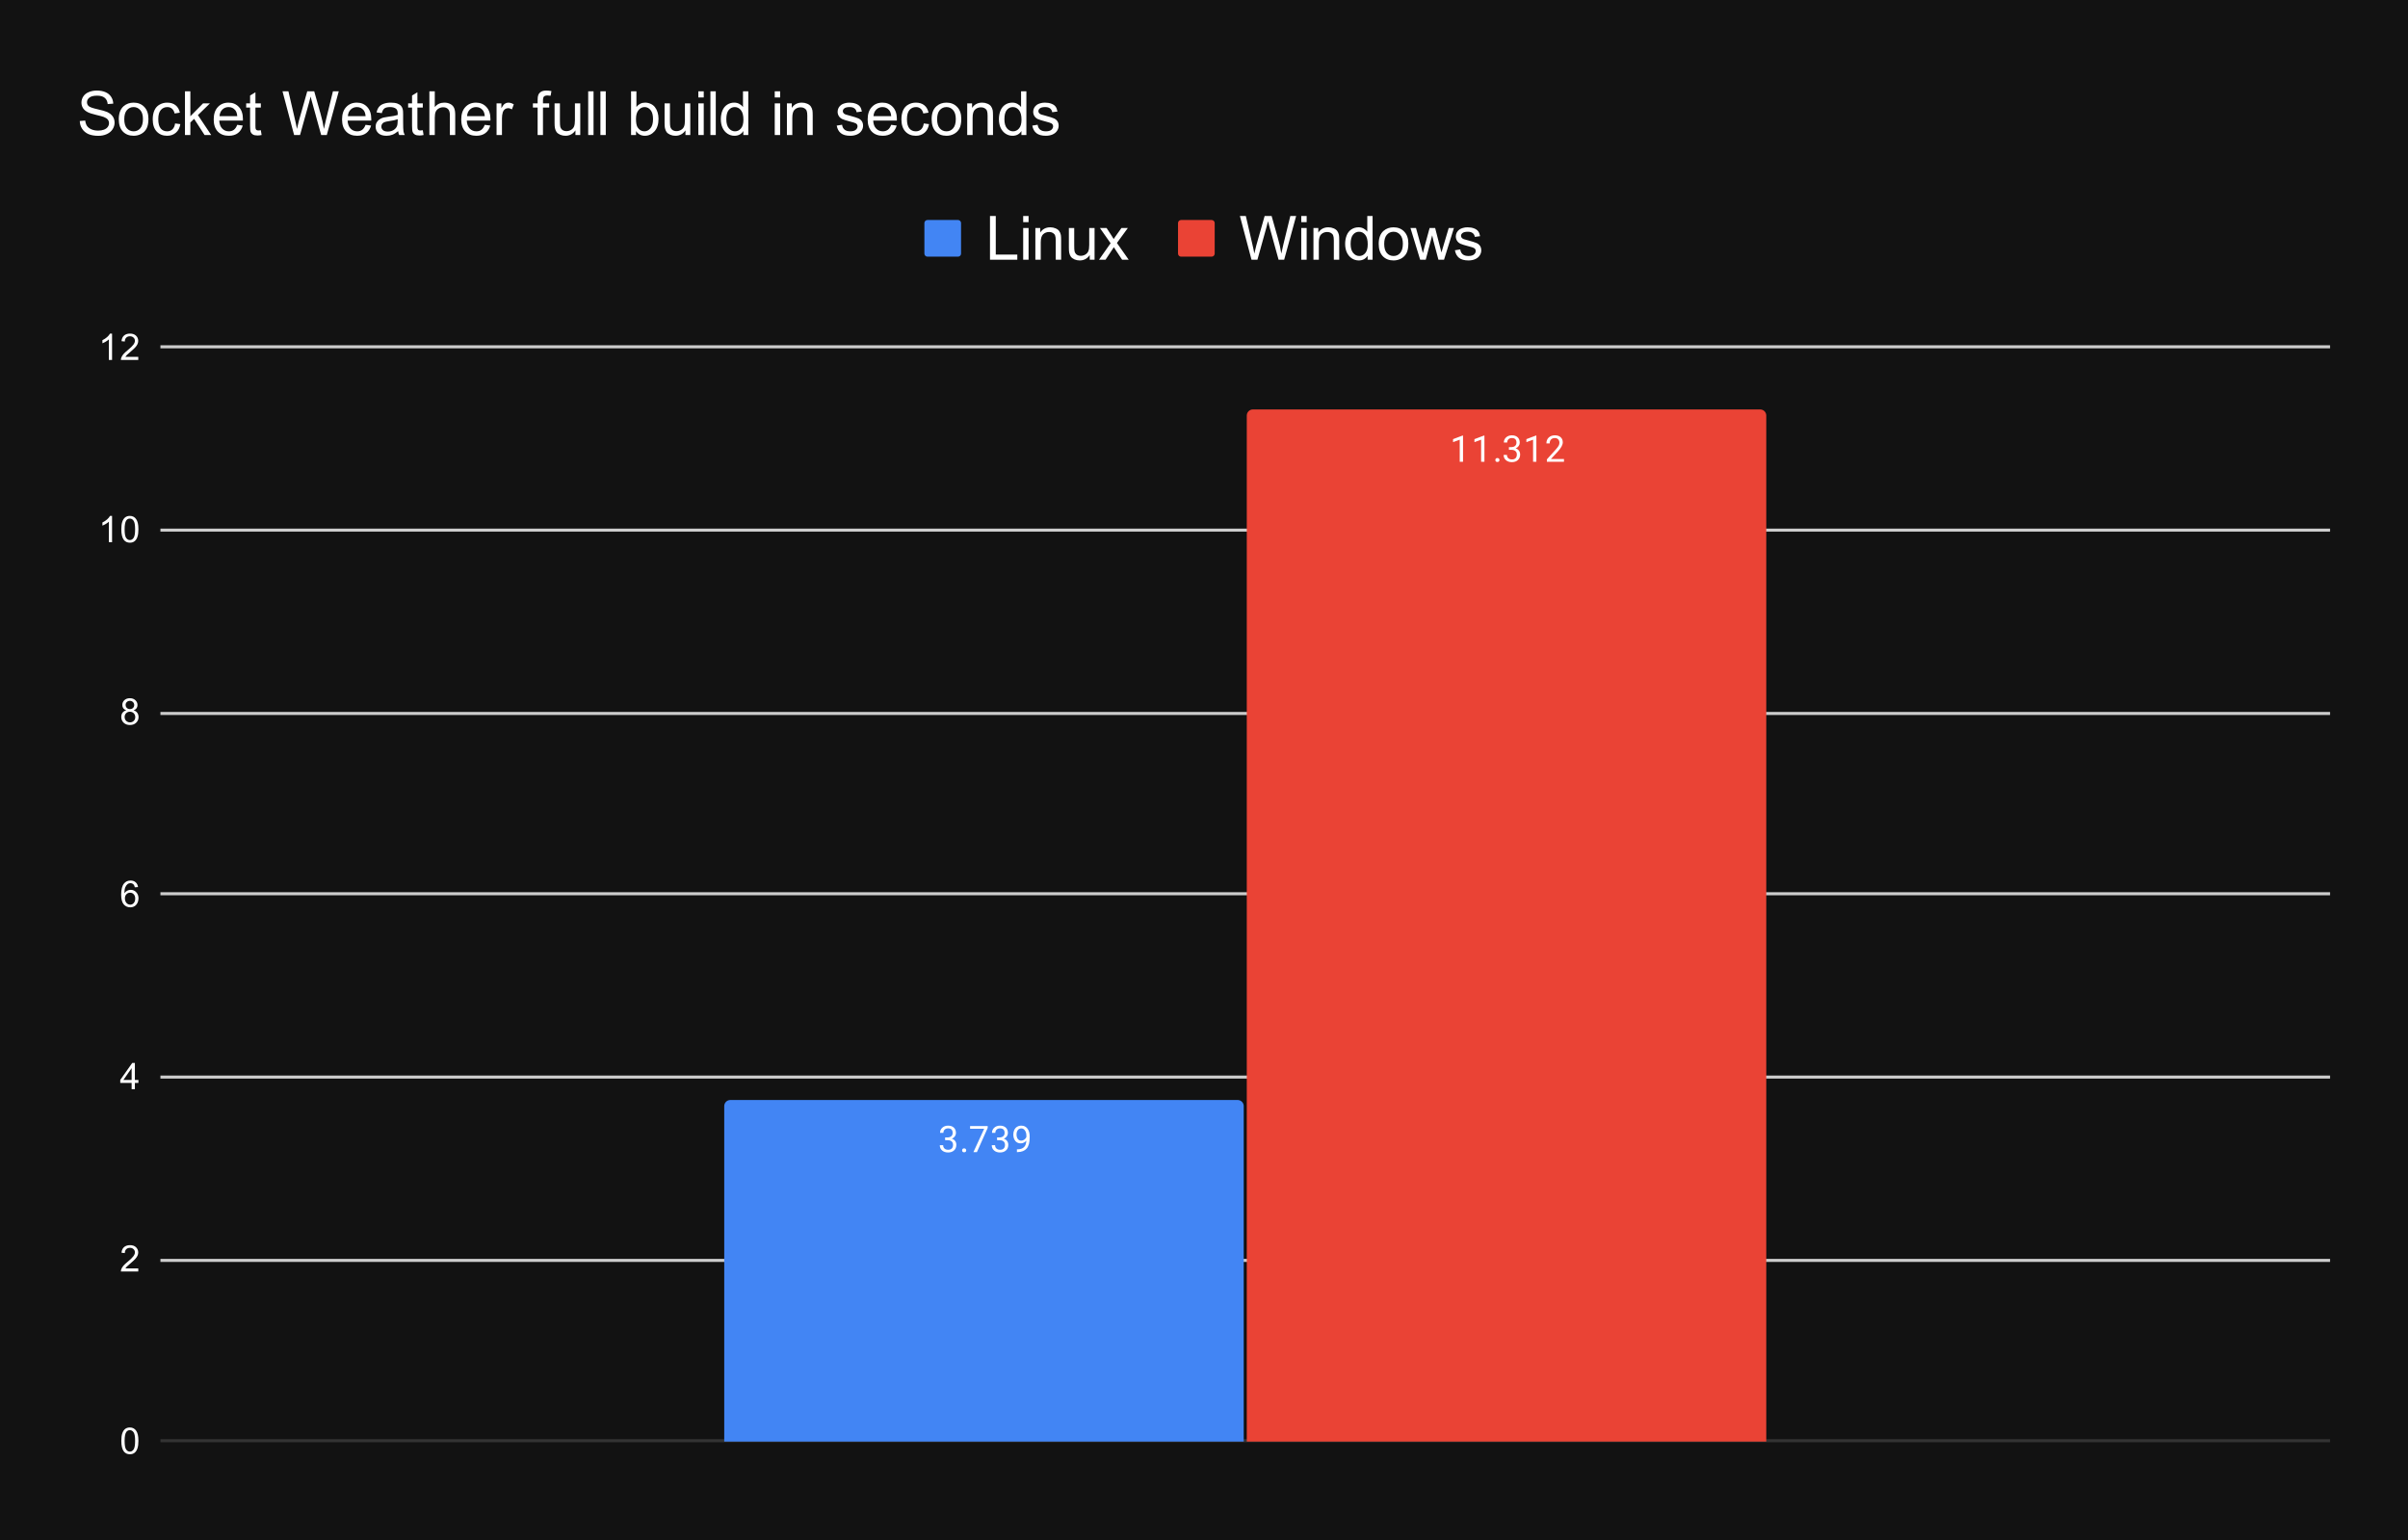 <?xml version="1.0" encoding="UTF-8" standalone="no"?>
<!DOCTYPE svg PUBLIC "-//W3C//DTD SVG 1.1//EN" "http://www.w3.org/Graphics/SVG/1.1/DTD/svg11.dtd">
<svg width="100%" height="100%" viewBox="0 0 788 504" version="1.1" xmlns="http://www.w3.org/2000/svg" xmlns:xlink="http://www.w3.org/1999/xlink" xml:space="preserve" xmlns:serif="http://www.serif.com/" style="fill-rule:evenodd;clip-rule:evenodd;stroke-miterlimit:10;">
    <rect x="0" y="0" width="788" height="504" style="fill:rgb(18,18,18);fill-rule:nonzero;"/>
    <path d="M52.5,471.5L762.5,471.5" style="fill:none;fill-rule:nonzero;stroke:rgb(51,51,51);stroke-width:1px;"/>
    <path d="M52.5,412.5L762.5,412.5" style="fill:none;fill-rule:nonzero;stroke:rgb(204,204,204);stroke-width:1px;"/>
    <path d="M52.5,352.5L762.5,352.5" style="fill:none;fill-rule:nonzero;stroke:rgb(204,204,204);stroke-width:1px;"/>
    <path d="M52.5,292.5L762.5,292.5" style="fill:none;fill-rule:nonzero;stroke:rgb(204,204,204);stroke-width:1px;"/>
    <path d="M52.5,233.5L762.5,233.5" style="fill:none;fill-rule:nonzero;stroke:rgb(204,204,204);stroke-width:1px;"/>
    <path d="M52.5,173.5L762.5,173.5" style="fill:none;fill-rule:nonzero;stroke:rgb(204,204,204);stroke-width:1px;"/>
    <path d="M52.5,113.5L762.5,113.5" style="fill:none;fill-rule:nonzero;stroke:rgb(204,204,204);stroke-width:1px;"/>
    <clipPath id="_clip1">
        <rect x="52.2" y="113.8" width="710.6" height="358"/>
    </clipPath>
    <g clip-path="url(#_clip1)">
        <path d="M407,472L237,472L237,362C237,360.895 237.895,360 239,360L405,360C406.105,360 407,360.895 407,362L407,472Z" style="fill:none;fill-rule:nonzero;"/>
    </g>
    <clipPath id="_clip2">
        <rect x="52.2" y="113.8" width="710.6" height="358"/>
    </clipPath>
    <g clip-path="url(#_clip2)">
        <path d="M407,472L237,472L237,362C237,360.895 237.895,360 239,360L405,360C406.105,360 407,360.895 407,362L407,472Z" style="fill:rgb(66,133,244);fill-rule:nonzero;"/>
    </g>
    <clipPath id="_clip3">
        <rect x="52.2" y="113.8" width="710.6" height="358"/>
    </clipPath>
    <g clip-path="url(#_clip3)">
        <path d="M578,472L408,472L408,136C408,134.895 408.895,134 410,134L576,134C577.105,134 578,134.895 578,136L578,472Z" style="fill:none;fill-rule:nonzero;"/>
    </g>
    <clipPath id="_clip4">
        <rect x="52.2" y="113.8" width="710.6" height="358"/>
    </clipPath>
    <g clip-path="url(#_clip4)">
        <path d="M578,472L408,472L408,136C408,134.895 408.895,134 410,134L576,134C577.105,134 578,134.895 578,136L578,472Z" style="fill:rgb(234,67,53);fill-rule:nonzero;"/>
    </g>
    <path d="M309.281,372.256L310.094,372.256C310.615,372.246 311.021,372.11 311.313,371.85C311.604,371.59 311.75,371.235 311.75,370.788C311.75,369.788 311.25,369.288 310.25,369.288C309.781,369.288 309.406,369.423 309.125,369.694C308.854,369.965 308.719,370.319 308.719,370.756L307.625,370.756C307.625,370.079 307.87,369.517 308.359,369.069C308.859,368.621 309.49,368.397 310.25,368.397C311.052,368.397 311.682,368.61 312.141,369.038C312.599,369.465 312.828,370.058 312.828,370.819C312.828,371.194 312.708,371.553 312.469,371.897C312.229,372.241 311.901,372.501 311.484,372.678C311.953,372.824 312.313,373.069 312.563,373.413C312.823,373.756 312.953,374.178 312.953,374.678C312.953,375.439 312.703,376.048 312.203,376.506C311.703,376.954 311.052,377.178 310.25,377.178C309.458,377.178 308.807,376.959 308.297,376.522C307.797,376.084 307.547,375.511 307.547,374.803L308.641,374.803C308.641,375.251 308.786,375.61 309.078,375.881C309.37,376.152 309.766,376.288 310.266,376.288C310.786,376.288 311.182,376.152 311.453,375.881C311.734,375.6 311.875,375.204 311.875,374.694C311.875,374.204 311.724,373.829 311.422,373.569C311.12,373.298 310.677,373.157 310.094,373.147L309.281,373.147L309.281,372.256ZM314.844,376.491C314.844,376.303 314.896,376.147 315,376.022C315.115,375.897 315.281,375.834 315.5,375.834C315.729,375.834 315.901,375.897 316.016,376.022C316.13,376.147 316.188,376.303 316.188,376.491C316.188,376.668 316.13,376.819 316.016,376.944C315.901,377.058 315.729,377.116 315.5,377.116C315.281,377.116 315.115,377.058 315,376.944C314.896,376.819 314.844,376.668 314.844,376.491ZM323.219,369.131L319.688,377.053L318.547,377.053L322.063,369.413L317.453,369.413L317.453,368.522L323.219,368.522L323.219,369.131ZM326.281,372.256L327.094,372.256C327.615,372.246 328.021,372.11 328.313,371.85C328.604,371.59 328.75,371.235 328.75,370.788C328.75,369.788 328.25,369.288 327.25,369.288C326.781,369.288 326.406,369.423 326.125,369.694C325.854,369.965 325.719,370.319 325.719,370.756L324.625,370.756C324.625,370.079 324.87,369.517 325.359,369.069C325.859,368.621 326.49,368.397 327.25,368.397C328.052,368.397 328.682,368.61 329.141,369.038C329.599,369.465 329.828,370.058 329.828,370.819C329.828,371.194 329.708,371.553 329.469,371.897C329.229,372.241 328.901,372.501 328.484,372.678C328.953,372.824 329.313,373.069 329.563,373.413C329.823,373.756 329.953,374.178 329.953,374.678C329.953,375.439 329.703,376.048 329.203,376.506C328.703,376.954 328.052,377.178 327.25,377.178C326.458,377.178 325.807,376.959 325.297,376.522C324.797,376.084 324.547,375.511 324.547,374.803L325.641,374.803C325.641,375.251 325.786,375.61 326.078,375.881C326.37,376.152 326.766,376.288 327.266,376.288C327.786,376.288 328.182,376.152 328.453,375.881C328.734,375.6 328.875,375.204 328.875,374.694C328.875,374.204 328.724,373.829 328.422,373.569C328.12,373.298 327.677,373.157 327.094,373.147L326.281,373.147L326.281,372.256ZM335.859,373.303C335.641,373.574 335.37,373.793 335.047,373.959C334.734,374.116 334.391,374.194 334.016,374.194C333.526,374.194 333.099,374.074 332.734,373.834C332.37,373.595 332.089,373.256 331.891,372.819C331.693,372.371 331.594,371.881 331.594,371.35C331.594,370.788 331.698,370.277 331.906,369.819C332.125,369.36 332.432,369.012 332.828,368.772C333.234,368.522 333.703,368.397 334.234,368.397C335.078,368.397 335.74,368.715 336.219,369.35C336.708,369.985 336.953,370.845 336.953,371.928L336.953,372.241C336.953,373.907 336.625,375.121 335.969,375.881C335.313,376.642 334.323,377.032 333,377.053L332.781,377.053L332.781,376.147L333.016,376.147C333.911,376.126 334.599,375.892 335.078,375.444C335.557,374.996 335.818,374.282 335.859,373.303ZM334.188,373.303C334.552,373.303 334.885,373.194 335.188,372.975C335.5,372.746 335.729,372.47 335.875,372.147L335.875,371.709C335.875,371.001 335.719,370.423 335.406,369.975C335.094,369.527 334.703,369.303 334.234,369.303C333.755,369.303 333.37,369.485 333.078,369.85C332.797,370.215 332.656,370.699 332.656,371.303C332.656,371.886 332.792,372.366 333.063,372.741C333.344,373.116 333.719,373.303 334.188,373.303Z" style="fill:none;fill-rule:nonzero;stroke:rgb(66,133,244);stroke-width:3px;stroke-linecap:round;stroke-linejoin:round;"/>
    <path d="M309.281,372.256L310.094,372.256C310.615,372.246 311.021,372.11 311.313,371.85C311.604,371.59 311.75,371.235 311.75,370.788C311.75,369.788 311.25,369.288 310.25,369.288C309.781,369.288 309.406,369.423 309.125,369.694C308.854,369.965 308.719,370.319 308.719,370.756L307.625,370.756C307.625,370.079 307.87,369.517 308.359,369.069C308.859,368.621 309.49,368.397 310.25,368.397C311.052,368.397 311.682,368.61 312.141,369.038C312.599,369.465 312.828,370.058 312.828,370.819C312.828,371.194 312.708,371.553 312.469,371.897C312.229,372.241 311.901,372.501 311.484,372.678C311.953,372.824 312.313,373.069 312.563,373.413C312.823,373.756 312.953,374.178 312.953,374.678C312.953,375.439 312.703,376.048 312.203,376.506C311.703,376.954 311.052,377.178 310.25,377.178C309.458,377.178 308.807,376.959 308.297,376.522C307.797,376.084 307.547,375.511 307.547,374.803L308.641,374.803C308.641,375.251 308.786,375.61 309.078,375.881C309.37,376.152 309.766,376.288 310.266,376.288C310.786,376.288 311.182,376.152 311.453,375.881C311.734,375.6 311.875,375.204 311.875,374.694C311.875,374.204 311.724,373.829 311.422,373.569C311.12,373.298 310.677,373.157 310.094,373.147L309.281,373.147L309.281,372.256ZM314.844,376.491C314.844,376.303 314.896,376.147 315,376.022C315.115,375.897 315.281,375.834 315.5,375.834C315.729,375.834 315.901,375.897 316.016,376.022C316.13,376.147 316.188,376.303 316.188,376.491C316.188,376.668 316.13,376.819 316.016,376.944C315.901,377.058 315.729,377.116 315.5,377.116C315.281,377.116 315.115,377.058 315,376.944C314.896,376.819 314.844,376.668 314.844,376.491ZM323.219,369.131L319.688,377.053L318.547,377.053L322.063,369.413L317.453,369.413L317.453,368.522L323.219,368.522L323.219,369.131ZM326.281,372.256L327.094,372.256C327.615,372.246 328.021,372.11 328.313,371.85C328.604,371.59 328.75,371.235 328.75,370.788C328.75,369.788 328.25,369.288 327.25,369.288C326.781,369.288 326.406,369.423 326.125,369.694C325.854,369.965 325.719,370.319 325.719,370.756L324.625,370.756C324.625,370.079 324.87,369.517 325.359,369.069C325.859,368.621 326.49,368.397 327.25,368.397C328.052,368.397 328.682,368.61 329.141,369.038C329.599,369.465 329.828,370.058 329.828,370.819C329.828,371.194 329.708,371.553 329.469,371.897C329.229,372.241 328.901,372.501 328.484,372.678C328.953,372.824 329.313,373.069 329.563,373.413C329.823,373.756 329.953,374.178 329.953,374.678C329.953,375.439 329.703,376.048 329.203,376.506C328.703,376.954 328.052,377.178 327.25,377.178C326.458,377.178 325.807,376.959 325.297,376.522C324.797,376.084 324.547,375.511 324.547,374.803L325.641,374.803C325.641,375.251 325.786,375.61 326.078,375.881C326.37,376.152 326.766,376.288 327.266,376.288C327.786,376.288 328.182,376.152 328.453,375.881C328.734,375.6 328.875,375.204 328.875,374.694C328.875,374.204 328.724,373.829 328.422,373.569C328.12,373.298 327.677,373.157 327.094,373.147L326.281,373.147L326.281,372.256ZM335.859,373.303C335.641,373.574 335.37,373.793 335.047,373.959C334.734,374.116 334.391,374.194 334.016,374.194C333.526,374.194 333.099,374.074 332.734,373.834C332.37,373.595 332.089,373.256 331.891,372.819C331.693,372.371 331.594,371.881 331.594,371.35C331.594,370.788 331.698,370.277 331.906,369.819C332.125,369.36 332.432,369.012 332.828,368.772C333.234,368.522 333.703,368.397 334.234,368.397C335.078,368.397 335.74,368.715 336.219,369.35C336.708,369.985 336.953,370.845 336.953,371.928L336.953,372.241C336.953,373.907 336.625,375.121 335.969,375.881C335.313,376.642 334.323,377.032 333,377.053L332.781,377.053L332.781,376.147L333.016,376.147C333.911,376.126 334.599,375.892 335.078,375.444C335.557,374.996 335.818,374.282 335.859,373.303ZM334.188,373.303C334.552,373.303 334.885,373.194 335.188,372.975C335.5,372.746 335.729,372.47 335.875,372.147L335.875,371.709C335.875,371.001 335.719,370.423 335.406,369.975C335.094,369.527 334.703,369.303 334.234,369.303C333.755,369.303 333.37,369.485 333.078,369.85C332.797,370.215 332.656,370.699 332.656,371.303C332.656,371.886 332.792,372.366 333.063,372.741C333.344,373.116 333.719,373.303 334.188,373.303Z" style="fill:white;fill-rule:nonzero;"/>
    <path d="M478.766,151.125L477.688,151.125L477.688,143.907L475.5,144.703L475.5,143.719L478.609,142.547L478.766,142.547L478.766,151.125ZM485.766,151.125L484.688,151.125L484.688,143.907L482.5,144.703L482.5,143.719L485.609,142.547L485.766,142.547L485.766,151.125ZM489.344,150.563C489.344,150.375 489.396,150.219 489.5,150.094C489.615,149.969 489.781,149.907 490,149.907C490.229,149.907 490.401,149.969 490.516,150.094C490.63,150.219 490.688,150.375 490.688,150.563C490.688,150.74 490.63,150.891 490.516,151.016C490.401,151.131 490.229,151.188 490,151.188C489.781,151.188 489.615,151.131 489.5,151.016C489.396,150.891 489.344,150.74 489.344,150.563ZM493.781,146.328L494.594,146.328C495.115,146.318 495.521,146.183 495.813,145.922C496.104,145.662 496.25,145.308 496.25,144.86C496.25,143.86 495.75,143.36 494.75,143.36C494.281,143.36 493.906,143.495 493.625,143.766C493.354,144.037 493.219,144.391 493.219,144.828L492.125,144.828C492.125,144.151 492.37,143.589 492.859,143.141C493.359,142.693 493.99,142.469 494.75,142.469C495.552,142.469 496.182,142.683 496.641,143.11C497.099,143.537 497.328,144.131 497.328,144.891C497.328,145.266 497.208,145.625 496.969,145.969C496.729,146.313 496.401,146.573 495.984,146.75C496.453,146.896 496.813,147.141 497.063,147.485C497.323,147.828 497.453,148.25 497.453,148.75C497.453,149.511 497.203,150.12 496.703,150.578C496.203,151.026 495.552,151.25 494.75,151.25C493.958,151.25 493.307,151.032 492.797,150.594C492.297,150.157 492.047,149.584 492.047,148.875L493.141,148.875C493.141,149.323 493.286,149.683 493.578,149.953C493.87,150.224 494.266,150.36 494.766,150.36C495.286,150.36 495.682,150.224 495.953,149.953C496.234,149.672 496.375,149.276 496.375,148.766C496.375,148.276 496.224,147.901 495.922,147.641C495.62,147.37 495.177,147.23 494.594,147.219L493.781,147.219L493.781,146.328ZM502.766,151.125L501.688,151.125L501.688,143.907L499.5,144.703L499.5,143.719L502.609,142.547L502.766,142.547L502.766,151.125ZM511.797,151.125L506.203,151.125L506.203,150.344L509.156,147.063C509.594,146.563 509.896,146.162 510.063,145.86C510.229,145.547 510.313,145.224 510.313,144.891C510.313,144.443 510.177,144.078 509.906,143.797C509.646,143.506 509.286,143.36 508.828,143.36C508.297,143.36 507.88,143.516 507.578,143.828C507.276,144.131 507.125,144.558 507.125,145.11L506.047,145.11C506.047,144.318 506.297,143.683 506.797,143.203C507.307,142.714 507.984,142.469 508.828,142.469C509.63,142.469 510.26,142.677 510.719,143.094C511.177,143.511 511.406,144.068 511.406,144.766C511.406,145.599 510.87,146.599 509.797,147.766L507.516,150.235L511.797,150.235L511.797,151.125Z" style="fill:none;fill-rule:nonzero;stroke:rgb(234,67,53);stroke-width:3px;stroke-linecap:round;stroke-linejoin:round;"/>
    <path d="M478.766,151.125L477.688,151.125L477.688,143.907L475.5,144.703L475.5,143.719L478.609,142.547L478.766,142.547L478.766,151.125ZM485.766,151.125L484.688,151.125L484.688,143.907L482.5,144.703L482.5,143.719L485.609,142.547L485.766,142.547L485.766,151.125ZM489.344,150.563C489.344,150.375 489.396,150.219 489.5,150.094C489.615,149.969 489.781,149.907 490,149.907C490.229,149.907 490.401,149.969 490.516,150.094C490.63,150.219 490.688,150.375 490.688,150.563C490.688,150.74 490.63,150.891 490.516,151.016C490.401,151.131 490.229,151.188 490,151.188C489.781,151.188 489.615,151.131 489.5,151.016C489.396,150.891 489.344,150.74 489.344,150.563ZM493.781,146.328L494.594,146.328C495.115,146.318 495.521,146.183 495.813,145.922C496.104,145.662 496.25,145.308 496.25,144.86C496.25,143.86 495.75,143.36 494.75,143.36C494.281,143.36 493.906,143.495 493.625,143.766C493.354,144.037 493.219,144.391 493.219,144.828L492.125,144.828C492.125,144.151 492.37,143.589 492.859,143.141C493.359,142.693 493.99,142.469 494.75,142.469C495.552,142.469 496.182,142.683 496.641,143.11C497.099,143.537 497.328,144.131 497.328,144.891C497.328,145.266 497.208,145.625 496.969,145.969C496.729,146.313 496.401,146.573 495.984,146.75C496.453,146.896 496.813,147.141 497.063,147.485C497.323,147.828 497.453,148.25 497.453,148.75C497.453,149.511 497.203,150.12 496.703,150.578C496.203,151.026 495.552,151.25 494.75,151.25C493.958,151.25 493.307,151.032 492.797,150.594C492.297,150.157 492.047,149.584 492.047,148.875L493.141,148.875C493.141,149.323 493.286,149.683 493.578,149.953C493.87,150.224 494.266,150.36 494.766,150.36C495.286,150.36 495.682,150.224 495.953,149.953C496.234,149.672 496.375,149.276 496.375,148.766C496.375,148.276 496.224,147.901 495.922,147.641C495.62,147.37 495.177,147.23 494.594,147.219L493.781,147.219L493.781,146.328ZM502.766,151.125L501.688,151.125L501.688,143.907L499.5,144.703L499.5,143.719L502.609,142.547L502.766,142.547L502.766,151.125ZM511.797,151.125L506.203,151.125L506.203,150.344L509.156,147.063C509.594,146.563 509.896,146.162 510.063,145.86C510.229,145.547 510.313,145.224 510.313,144.891C510.313,144.443 510.177,144.078 509.906,143.797C509.646,143.506 509.286,143.36 508.828,143.36C508.297,143.36 507.88,143.516 507.578,143.828C507.276,144.131 507.125,144.558 507.125,145.11L506.047,145.11C506.047,144.318 506.297,143.683 506.797,143.203C507.307,142.714 507.984,142.469 508.828,142.469C509.63,142.469 510.26,142.677 510.719,143.094C511.177,143.511 511.406,144.068 511.406,144.766C511.406,145.599 510.87,146.599 509.797,147.766L507.516,150.235L511.797,150.235L511.797,151.125Z" style="fill:white;fill-rule:nonzero;"/>
    <path d="M39.7,471.566C39.7,470.545 39.804,469.727 40.013,469.113C40.221,468.488 40.528,468.008 40.934,467.675C41.351,467.342 41.872,467.175 42.497,467.175C42.955,467.175 43.356,467.269 43.7,467.456C44.054,467.644 44.346,467.915 44.575,468.269C44.804,468.612 44.981,469.034 45.106,469.534C45.231,470.034 45.294,470.711 45.294,471.566C45.294,472.576 45.19,473.389 44.981,474.003C44.783,474.618 44.476,475.097 44.059,475.441C43.653,475.774 43.132,475.941 42.497,475.941C41.674,475.941 41.023,475.644 40.544,475.05C39.981,474.342 39.7,473.18 39.7,471.566ZM40.778,471.566C40.778,472.972 40.945,473.909 41.278,474.378C41.611,474.847 42.018,475.081 42.497,475.081C42.986,475.081 43.393,474.847 43.716,474.378C44.049,473.909 44.216,472.972 44.216,471.566C44.216,470.149 44.049,469.211 43.716,468.753C43.393,468.284 42.981,468.05 42.481,468.05C42.002,468.05 41.617,468.253 41.325,468.659C40.96,469.18 40.778,470.149 40.778,471.566Z" style="fill:white;fill-rule:nonzero;"/>
    <path d="M45.247,415.118L45.247,416.133L39.559,416.133C39.559,415.883 39.601,415.639 39.684,415.399C39.83,415.014 40.059,414.633 40.372,414.258C40.695,413.883 41.158,413.451 41.763,412.961C42.7,412.191 43.33,411.581 43.653,411.133C43.986,410.685 44.153,410.264 44.153,409.868C44.153,409.451 44.002,409.102 43.7,408.821C43.398,408.529 43.007,408.383 42.528,408.383C42.018,408.383 41.611,408.534 41.309,408.836C41.007,409.139 40.851,409.56 40.841,410.102L39.763,409.993C39.835,409.18 40.111,408.566 40.591,408.149C41.08,407.722 41.736,407.508 42.559,407.508C43.382,407.508 44.033,407.737 44.513,408.196C44.992,408.654 45.231,409.222 45.231,409.899C45.231,410.243 45.158,410.581 45.013,410.915C44.877,411.238 44.643,411.586 44.309,411.961C43.986,412.326 43.45,412.826 42.7,413.461C42.065,413.993 41.653,414.357 41.466,414.555C41.289,414.743 41.143,414.93 41.028,415.118L45.247,415.118Z" style="fill:white;fill-rule:nonzero;"/>
    <path d="M43.075,356.467L43.075,354.404L39.356,354.404L39.356,353.435L43.278,347.873L44.138,347.873L44.138,353.435L45.294,353.435L45.294,354.404L44.138,354.404L44.138,356.467L43.075,356.467ZM43.075,353.435L43.075,349.576L40.388,353.435L43.075,353.435Z" style="fill:white;fill-rule:nonzero;"/>
    <path d="M45.169,290.316L44.122,290.394C44.028,289.977 43.898,289.675 43.731,289.488C43.44,289.185 43.085,289.034 42.669,289.034C42.335,289.034 42.039,289.128 41.778,289.316C41.455,289.566 41.195,289.925 40.997,290.394C40.809,290.852 40.71,291.508 40.7,292.363C40.95,291.977 41.257,291.691 41.622,291.503C41.997,291.316 42.388,291.222 42.794,291.222C43.492,291.222 44.085,291.482 44.575,292.003C45.075,292.524 45.325,293.191 45.325,294.003C45.325,294.545 45.205,295.05 44.966,295.519C44.736,295.977 44.419,296.331 44.013,296.581C43.606,296.821 43.148,296.941 42.638,296.941C41.752,296.941 41.033,296.618 40.481,295.972C39.929,295.326 39.653,294.264 39.653,292.784C39.653,291.118 39.96,289.909 40.575,289.159C41.106,288.503 41.825,288.175 42.731,288.175C43.408,288.175 43.96,288.368 44.388,288.753C44.825,289.128 45.085,289.649 45.169,290.316ZM40.872,294.019C40.872,294.383 40.945,294.732 41.091,295.066C41.247,295.389 41.46,295.639 41.731,295.816C42.013,295.993 42.309,296.081 42.622,296.081C43.059,296.081 43.44,295.904 43.763,295.55C44.085,295.185 44.247,294.696 44.247,294.081C44.247,293.487 44.085,293.019 43.763,292.675C43.45,292.331 43.054,292.159 42.575,292.159C42.096,292.159 41.69,292.331 41.356,292.675C41.033,293.019 40.872,293.467 40.872,294.019Z" style="fill:white;fill-rule:nonzero;"/>
    <path d="M41.325,232.477C40.888,232.31 40.559,232.081 40.341,231.79C40.132,231.487 40.028,231.133 40.028,230.727C40.028,230.102 40.252,229.576 40.7,229.149C41.158,228.722 41.757,228.508 42.497,228.508C43.247,228.508 43.851,228.727 44.309,229.165C44.768,229.602 44.997,230.133 44.997,230.758C44.997,231.154 44.893,231.498 44.684,231.79C44.476,232.081 44.158,232.31 43.731,232.477C44.263,232.644 44.664,232.92 44.934,233.305C45.205,233.691 45.341,234.149 45.341,234.68C45.341,235.409 45.08,236.024 44.559,236.524C44.049,237.024 43.367,237.274 42.513,237.274C41.669,237.274 40.986,237.024 40.466,236.524C39.945,236.024 39.684,235.399 39.684,234.649C39.684,234.086 39.825,233.618 40.106,233.243C40.398,232.868 40.804,232.612 41.325,232.477ZM41.106,230.68C41.106,231.086 41.236,231.42 41.497,231.68C41.768,231.941 42.111,232.071 42.528,232.071C42.934,232.071 43.268,231.946 43.528,231.696C43.789,231.435 43.919,231.118 43.919,230.743C43.919,230.357 43.783,230.034 43.513,229.774C43.242,229.503 42.908,229.368 42.513,229.368C42.106,229.368 41.768,229.498 41.497,229.758C41.236,230.019 41.106,230.326 41.106,230.68ZM40.778,234.649C40.778,234.951 40.846,235.243 40.981,235.524C41.127,235.805 41.341,236.024 41.622,236.18C41.903,236.336 42.205,236.415 42.528,236.415C43.028,236.415 43.44,236.253 43.763,235.93C44.096,235.607 44.263,235.196 44.263,234.696C44.263,234.185 44.096,233.764 43.763,233.43C43.429,233.097 43.007,232.93 42.497,232.93C41.997,232.93 41.585,233.097 41.263,233.43C40.94,233.753 40.778,234.159 40.778,234.649Z" style="fill:white;fill-rule:nonzero;"/>
    <path d="M36.669,177.467L35.622,177.467L35.622,170.748C35.361,170.987 35.023,171.232 34.606,171.482C34.2,171.722 33.835,171.899 33.513,172.014L33.513,170.998C34.096,170.717 34.606,170.383 35.044,169.998C35.492,169.602 35.809,169.217 35.997,168.842L36.669,168.842L36.669,177.467ZM39.7,173.232C39.7,172.211 39.804,171.394 40.013,170.779C40.221,170.154 40.528,169.675 40.934,169.342C41.351,169.008 41.872,168.842 42.497,168.842C42.955,168.842 43.356,168.935 43.7,169.123C44.054,169.31 44.346,169.581 44.575,169.935C44.804,170.279 44.981,170.701 45.106,171.201C45.231,171.701 45.294,172.378 45.294,173.232C45.294,174.243 45.19,175.055 44.981,175.67C44.783,176.284 44.476,176.764 44.059,177.107C43.653,177.441 43.132,177.607 42.497,177.607C41.674,177.607 41.023,177.31 40.544,176.717C39.981,176.008 39.7,174.847 39.7,173.232ZM40.778,173.232C40.778,174.639 40.945,175.576 41.278,176.045C41.611,176.514 42.018,176.748 42.497,176.748C42.986,176.748 43.393,176.514 43.716,176.045C44.049,175.576 44.216,174.639 44.216,173.232C44.216,171.816 44.049,170.878 43.716,170.42C43.393,169.951 42.981,169.717 42.481,169.717C42.002,169.717 41.617,169.92 41.325,170.326C40.96,170.847 40.778,171.816 40.778,173.232Z" style="fill:white;fill-rule:nonzero;"/>
    <path d="M36.669,117.8L35.622,117.8L35.622,111.081C35.361,111.321 35.023,111.566 34.606,111.816C34.2,112.055 33.835,112.232 33.513,112.347L33.513,111.331C34.096,111.05 34.606,110.717 35.044,110.331C35.492,109.935 35.809,109.55 35.997,109.175L36.669,109.175L36.669,117.8ZM45.247,116.784L45.247,117.8L39.559,117.8C39.559,117.55 39.601,117.305 39.684,117.066C39.83,116.68 40.059,116.3 40.372,115.925C40.695,115.55 41.158,115.118 41.763,114.628C42.7,113.857 43.33,113.248 43.653,112.8C43.986,112.352 44.153,111.93 44.153,111.534C44.153,111.118 44.002,110.769 43.7,110.488C43.398,110.196 43.007,110.05 42.528,110.05C42.018,110.05 41.611,110.201 41.309,110.503C41.007,110.805 40.851,111.227 40.841,111.769L39.763,111.659C39.835,110.847 40.111,110.232 40.591,109.816C41.08,109.389 41.736,109.175 42.559,109.175C43.382,109.175 44.033,109.404 44.513,109.863C44.992,110.321 45.231,110.889 45.231,111.566C45.231,111.909 45.158,112.248 45.013,112.581C44.877,112.904 44.643,113.253 44.309,113.628C43.986,113.993 43.45,114.493 42.7,115.128C42.065,115.659 41.653,116.024 41.466,116.222C41.289,116.409 41.143,116.597 41.028,116.784L45.247,116.784Z" style="fill:white;fill-rule:nonzero;"/>
    <path d="M302.5,73C302.5,72.448 302.948,72 303.5,72L313.5,72C314.052,72 314.5,72.448 314.5,73L314.5,83C314.5,83.552 314.052,84 313.5,84L303.5,84C302.948,84 302.5,83.552 302.5,83L302.5,73Z" style="fill:rgb(66,133,244);fill-rule:nonzero;"/>
    <path d="M323.969,85L323.969,70.688L325.859,70.688L325.859,83.313L332.906,83.313L332.906,85L323.969,85ZM334.828,72.703L334.828,70.688L336.594,70.688L336.594,72.703L334.828,72.703ZM334.828,85L334.828,74.625L336.594,74.625L336.594,85L334.828,85ZM338.813,85L338.813,74.625L340.406,74.625L340.406,76.109C341.167,74.964 342.266,74.391 343.703,74.391C344.328,74.391 344.901,74.505 345.422,74.734C345.953,74.953 346.349,75.245 346.609,75.609C346.87,75.974 347.052,76.406 347.156,76.906C347.219,77.24 347.25,77.813 347.25,78.625L347.25,85L345.484,85L345.484,78.688C345.484,77.969 345.417,77.432 345.281,77.078C345.146,76.724 344.901,76.443 344.547,76.234C344.203,76.026 343.797,75.922 343.328,75.922C342.578,75.922 341.932,76.161 341.391,76.641C340.849,77.109 340.578,78.005 340.578,79.328L340.578,85L338.813,85ZM356.609,85L356.609,83.469C355.807,84.646 354.714,85.234 353.328,85.234C352.714,85.234 352.141,85.12 351.609,84.891C351.078,84.651 350.682,84.354 350.422,84C350.172,83.646 349.995,83.208 349.891,82.688C349.818,82.344 349.781,81.797 349.781,81.047L349.781,74.625L351.531,74.625L351.531,80.375C351.531,81.292 351.568,81.911 351.641,82.234C351.755,82.693 351.99,83.057 352.344,83.328C352.708,83.589 353.151,83.719 353.672,83.719C354.203,83.719 354.698,83.583 355.156,83.313C355.625,83.042 355.953,82.677 356.141,82.219C356.339,81.75 356.438,81.073 356.438,80.188L356.438,74.625L358.188,74.625L358.188,85L356.609,85ZM359.641,85L363.438,79.609L359.938,74.625L362.125,74.625L363.719,77.063C364.021,77.521 364.26,77.906 364.438,78.219C364.729,77.792 364.995,77.411 365.234,77.078L366.984,74.625L369.078,74.625L365.5,79.516L369.359,85L367.203,85L365.063,81.781L364.5,80.906L361.781,85L359.641,85Z" style="fill:white;fill-rule:nonzero;"/>
    <path d="M385.5,73C385.5,72.448 385.948,72 386.5,72L396.5,72C397.052,72 397.5,72.448 397.5,73L397.5,83C397.5,83.552 397.052,84 396.5,84L386.5,84C385.948,84 385.5,83.552 385.5,83L385.5,73Z" style="fill:rgb(234,67,53);fill-rule:nonzero;"/>
    <path d="M409.547,85L405.75,70.688L407.688,70.688L409.859,80.063C410.099,81.052 410.302,82.031 410.469,83C410.833,81.469 411.047,80.583 411.109,80.344L413.844,70.688L416.125,70.688L418.172,77.922C418.693,79.724 419.068,81.417 419.297,83C419.474,82.094 419.708,81.052 420,79.875L422.25,70.688L424.156,70.688L420.234,85L418.406,85L415.391,74.094C415.13,73.177 414.979,72.615 414.938,72.406C414.781,73.063 414.641,73.625 414.516,74.094L411.484,85L409.547,85ZM425.828,72.703L425.828,70.688L427.594,70.688L427.594,72.703L425.828,72.703ZM425.828,85L425.828,74.625L427.594,74.625L427.594,85L425.828,85ZM429.813,85L429.813,74.625L431.406,74.625L431.406,76.109C432.167,74.964 433.266,74.391 434.703,74.391C435.328,74.391 435.901,74.505 436.422,74.734C436.953,74.953 437.349,75.245 437.609,75.609C437.87,75.974 438.052,76.406 438.156,76.906C438.219,77.24 438.25,77.813 438.25,78.625L438.25,85L436.484,85L436.484,78.688C436.484,77.969 436.417,77.432 436.281,77.078C436.146,76.724 435.901,76.443 435.547,76.234C435.203,76.026 434.797,75.922 434.328,75.922C433.578,75.922 432.932,76.161 432.391,76.641C431.849,77.109 431.578,78.005 431.578,79.328L431.578,85L429.813,85ZM447.547,85L447.547,83.688C446.891,84.719 445.922,85.234 444.641,85.234C443.818,85.234 443.057,85.005 442.359,84.547C441.672,84.089 441.135,83.453 440.75,82.641C440.375,81.828 440.188,80.891 440.188,79.828C440.188,78.786 440.359,77.844 440.703,77C441.047,76.156 441.563,75.51 442.25,75.063C442.948,74.615 443.719,74.391 444.563,74.391C445.188,74.391 445.745,74.526 446.234,74.797C446.724,75.057 447.125,75.396 447.438,75.813L447.438,70.688L449.172,70.688L449.172,85L447.547,85ZM441.984,79.828C441.984,81.151 442.266,82.141 442.828,82.797C443.391,83.453 444.052,83.781 444.813,83.781C445.583,83.781 446.234,83.469 446.766,82.844C447.307,82.219 447.578,81.26 447.578,79.969C447.578,78.552 447.302,77.51 446.75,76.844C446.208,76.177 445.536,75.844 444.734,75.844C443.953,75.844 443.297,76.167 442.766,76.813C442.245,77.448 441.984,78.453 441.984,79.828ZM451.172,79.813C451.172,77.896 451.703,76.474 452.766,75.547C453.661,74.776 454.75,74.391 456.031,74.391C457.458,74.391 458.62,74.859 459.516,75.797C460.422,76.734 460.875,78.026 460.875,79.672C460.875,81.005 460.677,82.057 460.281,82.828C459.885,83.589 459.302,84.182 458.531,84.609C457.771,85.026 456.937,85.234 456.031,85.234C454.573,85.234 453.396,84.771 452.5,83.844C451.615,82.906 451.172,81.563 451.172,79.813ZM452.969,79.813C452.969,81.146 453.255,82.141 453.828,82.797C454.411,83.453 455.146,83.781 456.031,83.781C456.906,83.781 457.63,83.453 458.203,82.797C458.786,82.13 459.078,81.115 459.078,79.75C459.078,78.469 458.786,77.5 458.203,76.844C457.62,76.177 456.896,75.844 456.031,75.844C455.146,75.844 454.411,76.177 453.828,76.844C453.255,77.5 452.969,78.49 452.969,79.813ZM464.734,85L461.563,74.625L463.375,74.625L465.031,80.609L465.641,82.844C465.672,82.729 465.849,82.016 466.172,80.703L467.828,74.625L469.641,74.625L471.188,80.641L471.703,82.625L472.297,80.625L474.078,74.625L475.781,74.625L472.547,85L470.719,85L469.063,78.781L468.672,77.016L466.563,85L464.734,85ZM476.109,81.906L477.859,81.625C477.953,82.323 478.224,82.859 478.672,83.234C479.12,83.599 479.745,83.781 480.547,83.781C481.349,83.781 481.943,83.62 482.328,83.297C482.724,82.964 482.922,82.578 482.922,82.141C482.922,81.745 482.75,81.432 482.406,81.203C482.167,81.047 481.568,80.849 480.609,80.609C479.318,80.276 478.422,79.995 477.922,79.766C477.432,79.526 477.057,79.198 476.797,78.781C476.536,78.354 476.406,77.885 476.406,77.375C476.406,76.917 476.51,76.49 476.719,76.094C476.938,75.698 477.229,75.37 477.594,75.109C477.865,74.911 478.234,74.745 478.703,74.609C479.182,74.464 479.693,74.391 480.234,74.391C481.047,74.391 481.76,74.51 482.375,74.75C482.99,74.979 483.443,75.297 483.734,75.703C484.026,76.099 484.229,76.63 484.344,77.297L482.625,77.531C482.542,77 482.313,76.589 481.938,76.297C481.563,75.995 481.036,75.844 480.359,75.844C479.547,75.844 478.969,75.979 478.625,76.25C478.281,76.51 478.109,76.818 478.109,77.172C478.109,77.401 478.182,77.609 478.328,77.797C478.464,77.984 478.688,78.141 479,78.266C479.177,78.328 479.693,78.474 480.547,78.703C481.797,79.036 482.667,79.313 483.156,79.531C483.646,79.74 484.031,80.047 484.313,80.453C484.594,80.849 484.734,81.349 484.734,81.953C484.734,82.536 484.563,83.089 484.219,83.609C483.875,84.13 483.38,84.531 482.734,84.813C482.089,85.094 481.359,85.234 480.547,85.234C479.203,85.234 478.177,84.953 477.469,84.391C476.76,83.828 476.307,83 476.109,81.906Z" style="fill:white;fill-rule:nonzero;"/>
    <path d="M26.106,39.606L27.888,39.45C27.971,40.158 28.164,40.742 28.466,41.2C28.778,41.658 29.257,42.033 29.903,42.325C30.559,42.606 31.299,42.747 32.122,42.747C32.841,42.747 33.476,42.643 34.028,42.434C34.58,42.216 34.992,41.919 35.263,41.544C35.533,41.169 35.669,40.757 35.669,40.309C35.669,39.861 35.539,39.471 35.278,39.138C35.018,38.804 34.591,38.523 33.997,38.294C33.611,38.138 32.757,37.903 31.434,37.591C30.122,37.278 29.205,36.981 28.684,36.7C27.997,36.346 27.486,35.903 27.153,35.372C26.82,34.841 26.653,34.247 26.653,33.591C26.653,32.861 26.856,32.184 27.263,31.559C27.669,30.934 28.268,30.46 29.059,30.138C29.851,29.804 30.726,29.638 31.684,29.638C32.747,29.638 33.684,29.809 34.497,30.153C35.309,30.497 35.929,31.002 36.356,31.669C36.794,32.325 37.028,33.075 37.059,33.919L35.247,34.059C35.153,33.153 34.825,32.471 34.263,32.013C33.7,31.544 32.867,31.309 31.763,31.309C30.617,31.309 29.778,31.523 29.247,31.95C28.726,32.367 28.466,32.867 28.466,33.45C28.466,33.971 28.653,34.398 29.028,34.731C29.393,35.065 30.346,35.403 31.888,35.747C33.429,36.091 34.486,36.393 35.059,36.653C35.893,37.039 36.507,37.528 36.903,38.122C37.299,38.705 37.497,39.382 37.497,40.153C37.497,40.914 37.278,41.632 36.841,42.309C36.403,42.986 35.773,43.513 34.95,43.888C34.138,44.263 33.221,44.45 32.2,44.45C30.908,44.45 29.825,44.263 28.95,43.888C28.075,43.502 27.388,42.929 26.888,42.169C26.388,41.408 26.127,40.554 26.106,39.606ZM38.872,39.013C38.872,37.096 39.403,35.674 40.466,34.747C41.361,33.976 42.45,33.591 43.731,33.591C45.158,33.591 46.32,34.059 47.216,34.997C48.122,35.934 48.575,37.226 48.575,38.872C48.575,40.205 48.377,41.257 47.981,42.028C47.585,42.789 47.002,43.382 46.231,43.809C45.471,44.226 44.638,44.434 43.731,44.434C42.273,44.434 41.096,43.971 40.2,43.044C39.315,42.106 38.872,40.763 38.872,39.013ZM40.669,39.013C40.669,40.346 40.955,41.341 41.528,41.997C42.111,42.653 42.846,42.981 43.731,42.981C44.606,42.981 45.33,42.653 45.903,41.997C46.486,41.33 46.778,40.315 46.778,38.95C46.778,37.669 46.486,36.7 45.903,36.044C45.32,35.377 44.596,35.044 43.731,35.044C42.846,35.044 42.111,35.377 41.528,36.044C40.955,36.7 40.669,37.69 40.669,39.013ZM57.294,40.403L59.013,40.622C58.825,41.82 58.341,42.757 57.559,43.434C56.789,44.101 55.835,44.434 54.7,44.434C53.283,44.434 52.143,43.971 51.278,43.044C50.414,42.117 49.981,40.789 49.981,39.059C49.981,37.934 50.164,36.955 50.528,36.122C50.903,35.278 51.471,34.648 52.231,34.231C52.992,33.804 53.82,33.591 54.716,33.591C55.841,33.591 56.757,33.877 57.466,34.45C58.184,35.023 58.648,35.83 58.856,36.872L57.138,37.138C56.981,36.44 56.695,35.919 56.278,35.575C55.861,35.221 55.361,35.044 54.778,35.044C53.893,35.044 53.174,35.361 52.622,35.997C52.07,36.632 51.794,37.632 51.794,38.997C51.794,40.393 52.059,41.408 52.591,42.044C53.122,42.669 53.82,42.981 54.684,42.981C55.372,42.981 55.945,42.773 56.403,42.356C56.872,41.929 57.169,41.278 57.294,40.403ZM60.528,44.2L60.528,29.888L62.294,29.888L62.294,38.044L66.45,33.825L68.716,33.825L64.763,37.669L69.122,44.2L66.95,44.2L63.528,38.903L62.294,40.091L62.294,44.2L60.528,44.2ZM77.622,40.856L79.434,41.091C79.153,42.143 78.622,42.966 77.841,43.559C77.07,44.143 76.08,44.434 74.872,44.434C73.361,44.434 72.158,43.971 71.263,43.044C70.377,42.106 69.934,40.794 69.934,39.106C69.934,37.356 70.382,36.002 71.278,35.044C72.174,34.075 73.341,33.591 74.778,33.591C76.164,33.591 77.294,34.065 78.169,35.013C79.054,35.95 79.497,37.278 79.497,38.997C79.497,39.101 79.492,39.257 79.481,39.466L71.747,39.466C71.809,40.601 72.132,41.471 72.716,42.075C73.299,42.679 74.023,42.981 74.888,42.981C75.533,42.981 76.08,42.815 76.528,42.481C76.986,42.138 77.351,41.596 77.622,40.856ZM71.841,38.013L77.638,38.013C77.565,37.148 77.346,36.497 76.981,36.059C76.419,35.382 75.69,35.044 74.794,35.044C73.992,35.044 73.315,35.315 72.763,35.856C72.21,36.388 71.903,37.106 71.841,38.013ZM85.356,42.622L85.606,44.184C85.117,44.289 84.674,44.341 84.278,44.341C83.643,44.341 83.148,44.242 82.794,44.044C82.45,43.835 82.205,43.57 82.059,43.247C81.914,42.914 81.841,42.221 81.841,41.169L81.841,35.2L80.559,35.2L80.559,33.825L81.841,33.825L81.841,31.263L83.591,30.2L83.591,33.825L85.356,33.825L85.356,35.2L83.591,35.2L83.591,41.263C83.591,41.763 83.622,42.085 83.684,42.231C83.747,42.367 83.846,42.481 83.981,42.575C84.127,42.658 84.33,42.7 84.591,42.7C84.778,42.7 85.033,42.674 85.356,42.622ZM96.247,44.2L92.45,29.888L94.388,29.888L96.559,39.263C96.799,40.252 97.002,41.231 97.169,42.2C97.533,40.669 97.747,39.783 97.809,39.544L100.544,29.888L102.825,29.888L104.872,37.122C105.393,38.924 105.768,40.617 105.997,42.2C106.174,41.294 106.408,40.252 106.7,39.075L108.95,29.888L110.856,29.888L106.934,44.2L105.106,44.2L102.091,33.294C101.83,32.377 101.679,31.815 101.638,31.606C101.481,32.263 101.341,32.825 101.216,33.294L98.184,44.2L96.247,44.2ZM119.622,40.856L121.434,41.091C121.153,42.143 120.622,42.966 119.841,43.559C119.07,44.143 118.08,44.434 116.872,44.434C115.361,44.434 114.158,43.971 113.263,43.044C112.377,42.106 111.934,40.794 111.934,39.106C111.934,37.356 112.382,36.002 113.278,35.044C114.174,34.075 115.341,33.591 116.778,33.591C118.164,33.591 119.294,34.065 120.169,35.013C121.054,35.95 121.497,37.278 121.497,38.997C121.497,39.101 121.492,39.257 121.481,39.466L113.747,39.466C113.809,40.601 114.132,41.471 114.716,42.075C115.299,42.679 116.023,42.981 116.888,42.981C117.533,42.981 118.08,42.815 118.528,42.481C118.986,42.138 119.351,41.596 119.622,40.856ZM113.841,38.013L119.638,38.013C119.565,37.148 119.346,36.497 118.981,36.059C118.419,35.382 117.69,35.044 116.794,35.044C115.992,35.044 115.315,35.315 114.763,35.856C114.21,36.388 113.903,37.106 113.841,38.013ZM130.294,42.919C129.637,43.471 129.007,43.861 128.403,44.091C127.799,44.32 127.153,44.434 126.466,44.434C125.33,44.434 124.455,44.158 123.841,43.606C123.226,43.044 122.919,42.33 122.919,41.466C122.919,40.955 123.033,40.492 123.263,40.075C123.502,39.658 123.809,39.325 124.184,39.075C124.559,38.815 124.981,38.617 125.45,38.481C125.794,38.398 126.315,38.309 127.013,38.216C128.429,38.049 129.471,37.851 130.137,37.622C130.148,37.382 130.153,37.226 130.153,37.153C130.153,36.445 129.986,35.94 129.653,35.638C129.205,35.242 128.539,35.044 127.653,35.044C126.82,35.044 126.205,35.19 125.809,35.481C125.424,35.773 125.138,36.289 124.95,37.028L123.231,36.794C123.387,36.054 123.643,35.46 123.997,35.013C124.351,34.554 124.867,34.205 125.544,33.966C126.221,33.716 127.007,33.591 127.903,33.591C128.789,33.591 129.507,33.695 130.059,33.903C130.611,34.111 131.018,34.377 131.278,34.7C131.539,35.013 131.721,35.408 131.825,35.888C131.888,36.19 131.919,36.731 131.919,37.513L131.919,39.856C131.919,41.492 131.955,42.528 132.028,42.966C132.101,43.393 132.252,43.804 132.481,44.2L130.637,44.2C130.46,43.835 130.346,43.408 130.294,42.919ZM130.137,38.997C129.502,39.257 128.544,39.476 127.263,39.653C126.544,39.757 126.033,39.877 125.731,40.013C125.44,40.138 125.21,40.325 125.044,40.575C124.877,40.825 124.794,41.106 124.794,41.419C124.794,41.888 124.971,42.278 125.325,42.591C125.679,42.903 126.2,43.059 126.888,43.059C127.565,43.059 128.164,42.914 128.684,42.622C129.216,42.32 129.606,41.914 129.856,41.403C130.044,40.997 130.137,40.408 130.137,39.638L130.137,38.997ZM138.356,42.622L138.606,44.184C138.117,44.289 137.674,44.341 137.278,44.341C136.643,44.341 136.148,44.242 135.794,44.044C135.45,43.835 135.205,43.57 135.059,43.247C134.914,42.914 134.841,42.221 134.841,41.169L134.841,35.2L133.559,35.2L133.559,33.825L134.841,33.825L134.841,31.263L136.591,30.2L136.591,33.825L138.356,33.825L138.356,35.2L136.591,35.2L136.591,41.263C136.591,41.763 136.622,42.085 136.684,42.231C136.747,42.367 136.846,42.481 136.981,42.575C137.127,42.658 137.33,42.7 137.591,42.7C137.778,42.7 138.033,42.674 138.356,42.622ZM140.513,44.2L140.513,29.888L142.278,29.888L142.278,35.013C143.101,34.065 144.138,33.591 145.388,33.591C146.148,33.591 146.809,33.742 147.372,34.044C147.945,34.346 148.351,34.768 148.591,35.309C148.841,35.841 148.966,36.611 148.966,37.622L148.966,44.2L147.216,44.2L147.216,37.622C147.216,36.747 147.023,36.111 146.638,35.716C146.252,35.309 145.716,35.106 145.028,35.106C144.507,35.106 144.012,35.242 143.544,35.513C143.085,35.783 142.757,36.153 142.559,36.622C142.372,37.08 142.278,37.716 142.278,38.528L142.278,44.2L140.513,44.2ZM158.622,40.856L160.434,41.091C160.153,42.143 159.622,42.966 158.841,43.559C158.07,44.143 157.08,44.434 155.872,44.434C154.361,44.434 153.158,43.971 152.263,43.044C151.377,42.106 150.934,40.794 150.934,39.106C150.934,37.356 151.382,36.002 152.278,35.044C153.174,34.075 154.341,33.591 155.778,33.591C157.164,33.591 158.294,34.065 159.169,35.013C160.054,35.95 160.497,37.278 160.497,38.997C160.497,39.101 160.492,39.257 160.481,39.466L152.747,39.466C152.809,40.601 153.132,41.471 153.716,42.075C154.299,42.679 155.023,42.981 155.887,42.981C156.533,42.981 157.08,42.815 157.528,42.481C157.986,42.138 158.351,41.596 158.622,40.856ZM152.841,38.013L158.637,38.013C158.565,37.148 158.346,36.497 157.981,36.059C157.419,35.382 156.69,35.044 155.794,35.044C154.992,35.044 154.315,35.315 153.762,35.856C153.21,36.388 152.903,37.106 152.841,38.013ZM162.497,44.2L162.497,33.825L164.075,33.825L164.075,35.403C164.481,34.664 164.856,34.179 165.2,33.95C165.544,33.71 165.919,33.591 166.325,33.591C166.919,33.591 167.523,33.778 168.137,34.153L167.528,35.794C167.101,35.533 166.674,35.403 166.247,35.403C165.861,35.403 165.512,35.523 165.2,35.763C164.898,35.992 164.679,36.309 164.544,36.716C164.356,37.341 164.262,38.023 164.262,38.763L164.262,44.2L162.497,44.2ZM175.934,44.2L175.934,35.2L174.387,35.2L174.387,33.825L175.934,33.825L175.934,32.731C175.934,32.033 175.997,31.513 176.122,31.169C176.289,30.71 176.585,30.341 177.012,30.059C177.44,29.778 178.039,29.638 178.809,29.638C179.309,29.638 179.856,29.695 180.45,29.809L180.184,31.341C179.82,31.278 179.476,31.247 179.153,31.247C178.622,31.247 178.242,31.361 178.012,31.591C177.794,31.82 177.684,32.247 177.684,32.872L177.684,33.825L179.716,33.825L179.716,35.2L177.684,35.2L177.684,44.2L175.934,44.2ZM188.309,44.2L188.309,42.669C187.507,43.846 186.414,44.434 185.028,44.434C184.414,44.434 183.841,44.32 183.309,44.091C182.778,43.851 182.382,43.554 182.122,43.2C181.872,42.846 181.695,42.408 181.591,41.888C181.518,41.544 181.481,40.997 181.481,40.247L181.481,33.825L183.231,33.825L183.231,39.575C183.231,40.492 183.268,41.111 183.341,41.434C183.455,41.893 183.69,42.257 184.044,42.528C184.408,42.789 184.851,42.919 185.372,42.919C185.903,42.919 186.398,42.783 186.856,42.513C187.325,42.242 187.653,41.877 187.841,41.419C188.039,40.95 188.137,40.273 188.137,39.388L188.137,33.825L189.887,33.825L189.887,44.2L188.309,44.2ZM192.481,44.2L192.481,29.888L194.231,29.888L194.231,44.2L192.481,44.2ZM196.481,44.2L196.481,29.888L198.231,29.888L198.231,44.2L196.481,44.2ZM208.137,44.2L206.512,44.2L206.512,29.888L208.262,29.888L208.262,34.997C209.012,34.059 209.96,33.591 211.106,33.591C211.742,33.591 212.346,33.721 212.919,33.981C213.492,34.242 213.96,34.606 214.325,35.075C214.69,35.533 214.976,36.091 215.184,36.747C215.393,37.403 215.497,38.106 215.497,38.856C215.497,40.638 215.059,42.013 214.184,42.981C213.309,43.95 212.257,44.434 211.028,44.434C209.799,44.434 208.835,43.924 208.137,42.903L208.137,44.2ZM208.122,38.934C208.122,40.174 208.289,41.075 208.622,41.638C209.184,42.533 209.934,42.981 210.872,42.981C211.643,42.981 212.304,42.648 212.856,41.981C213.419,41.315 213.7,40.32 213.7,38.997C213.7,37.643 213.429,36.648 212.887,36.013C212.356,35.367 211.71,35.044 210.95,35.044C210.179,35.044 209.512,35.377 208.95,36.044C208.398,36.71 208.122,37.674 208.122,38.934ZM224.309,44.2L224.309,42.669C223.507,43.846 222.414,44.434 221.028,44.434C220.414,44.434 219.841,44.32 219.309,44.091C218.778,43.851 218.382,43.554 218.122,43.2C217.872,42.846 217.695,42.408 217.591,41.888C217.518,41.544 217.481,40.997 217.481,40.247L217.481,33.825L219.231,33.825L219.231,39.575C219.231,40.492 219.268,41.111 219.341,41.434C219.455,41.893 219.69,42.257 220.044,42.528C220.408,42.789 220.851,42.919 221.372,42.919C221.903,42.919 222.398,42.783 222.856,42.513C223.325,42.242 223.653,41.877 223.841,41.419C224.039,40.95 224.137,40.273 224.137,39.388L224.137,33.825L225.887,33.825L225.887,44.2L224.309,44.2ZM228.528,31.903L228.528,29.888L230.294,29.888L230.294,31.903L228.528,31.903ZM228.528,44.2L228.528,33.825L230.294,33.825L230.294,44.2L228.528,44.2ZM232.481,44.2L232.481,29.888L234.231,29.888L234.231,44.2L232.481,44.2ZM243.247,44.2L243.247,42.888C242.591,43.919 241.622,44.434 240.341,44.434C239.518,44.434 238.757,44.205 238.059,43.747C237.372,43.289 236.835,42.653 236.45,41.841C236.075,41.028 235.887,40.091 235.887,39.028C235.887,37.986 236.059,37.044 236.403,36.2C236.747,35.356 237.262,34.71 237.95,34.263C238.648,33.815 239.419,33.591 240.262,33.591C240.887,33.591 241.445,33.726 241.934,33.997C242.424,34.257 242.825,34.596 243.137,35.013L243.137,29.888L244.872,29.888L244.872,44.2L243.247,44.2ZM237.684,39.028C237.684,40.351 237.966,41.341 238.528,41.997C239.091,42.653 239.752,42.981 240.512,42.981C241.283,42.981 241.934,42.669 242.466,42.044C243.007,41.419 243.278,40.46 243.278,39.169C243.278,37.752 243.002,36.71 242.45,36.044C241.908,35.377 241.236,35.044 240.434,35.044C239.653,35.044 238.997,35.367 238.466,36.013C237.945,36.648 237.684,37.653 237.684,39.028ZM253.528,31.903L253.528,29.888L255.294,29.888L255.294,31.903L253.528,31.903ZM253.528,44.2L253.528,33.825L255.294,33.825L255.294,44.2L253.528,44.2ZM257.512,44.2L257.512,33.825L259.106,33.825L259.106,35.309C259.867,34.164 260.966,33.591 262.403,33.591C263.028,33.591 263.601,33.705 264.122,33.934C264.653,34.153 265.049,34.445 265.309,34.809C265.57,35.174 265.752,35.606 265.856,36.106C265.919,36.44 265.95,37.013 265.95,37.825L265.95,44.2L264.184,44.2L264.184,37.888C264.184,37.169 264.117,36.632 263.981,36.278C263.846,35.924 263.601,35.643 263.247,35.434C262.903,35.226 262.497,35.122 262.028,35.122C261.278,35.122 260.632,35.361 260.091,35.841C259.549,36.309 259.278,37.205 259.278,38.528L259.278,44.2L257.512,44.2ZM273.809,41.106L275.559,40.825C275.653,41.523 275.924,42.059 276.372,42.434C276.82,42.799 277.445,42.981 278.247,42.981C279.049,42.981 279.643,42.82 280.028,42.497C280.424,42.164 280.622,41.778 280.622,41.341C280.622,40.945 280.45,40.632 280.106,40.403C279.867,40.247 279.268,40.049 278.309,39.809C277.018,39.476 276.122,39.195 275.622,38.966C275.132,38.726 274.757,38.398 274.497,37.981C274.236,37.554 274.106,37.085 274.106,36.575C274.106,36.117 274.21,35.69 274.419,35.294C274.638,34.898 274.929,34.57 275.294,34.309C275.565,34.111 275.934,33.945 276.403,33.809C276.882,33.664 277.393,33.591 277.934,33.591C278.747,33.591 279.46,33.71 280.075,33.95C280.69,34.179 281.143,34.497 281.434,34.903C281.726,35.299 281.929,35.83 282.044,36.497L280.325,36.731C280.242,36.2 280.013,35.789 279.638,35.497C279.263,35.195 278.736,35.044 278.059,35.044C277.247,35.044 276.669,35.179 276.325,35.45C275.981,35.71 275.809,36.018 275.809,36.372C275.809,36.601 275.882,36.809 276.028,36.997C276.164,37.184 276.388,37.341 276.7,37.466C276.877,37.528 277.393,37.674 278.247,37.903C279.497,38.236 280.367,38.513 280.856,38.731C281.346,38.94 281.731,39.247 282.013,39.653C282.294,40.049 282.434,40.549 282.434,41.153C282.434,41.736 282.263,42.289 281.919,42.809C281.575,43.33 281.08,43.731 280.434,44.013C279.789,44.294 279.059,44.434 278.247,44.434C276.903,44.434 275.877,44.153 275.169,43.591C274.46,43.028 274.007,42.2 273.809,41.106ZM291.622,40.856L293.434,41.091C293.153,42.143 292.622,42.966 291.841,43.559C291.07,44.143 290.08,44.434 288.872,44.434C287.361,44.434 286.158,43.971 285.263,43.044C284.377,42.106 283.934,40.794 283.934,39.106C283.934,37.356 284.382,36.002 285.278,35.044C286.174,34.075 287.341,33.591 288.778,33.591C290.164,33.591 291.294,34.065 292.169,35.013C293.054,35.95 293.497,37.278 293.497,38.997C293.497,39.101 293.492,39.257 293.481,39.466L285.747,39.466C285.809,40.601 286.132,41.471 286.716,42.075C287.299,42.679 288.023,42.981 288.888,42.981C289.533,42.981 290.08,42.815 290.528,42.481C290.986,42.138 291.351,41.596 291.622,40.856ZM285.841,38.013L291.638,38.013C291.565,37.148 291.346,36.497 290.981,36.059C290.419,35.382 289.69,35.044 288.794,35.044C287.992,35.044 287.315,35.315 286.763,35.856C286.21,36.388 285.903,37.106 285.841,38.013ZM302.294,40.403L304.013,40.622C303.825,41.82 303.341,42.757 302.559,43.434C301.789,44.101 300.835,44.434 299.7,44.434C298.283,44.434 297.143,43.971 296.278,43.044C295.414,42.117 294.981,40.789 294.981,39.059C294.981,37.934 295.164,36.955 295.528,36.122C295.903,35.278 296.471,34.648 297.231,34.231C297.992,33.804 298.82,33.591 299.716,33.591C300.841,33.591 301.757,33.877 302.466,34.45C303.184,35.023 303.648,35.83 303.856,36.872L302.138,37.138C301.981,36.44 301.695,35.919 301.278,35.575C300.861,35.221 300.361,35.044 299.778,35.044C298.893,35.044 298.174,35.361 297.622,35.997C297.07,36.632 296.794,37.632 296.794,38.997C296.794,40.393 297.059,41.408 297.591,42.044C298.122,42.669 298.82,42.981 299.684,42.981C300.372,42.981 300.945,42.773 301.403,42.356C301.872,41.929 302.169,41.278 302.294,40.403ZM304.872,39.013C304.872,37.096 305.403,35.674 306.466,34.747C307.361,33.976 308.45,33.591 309.731,33.591C311.158,33.591 312.32,34.059 313.216,34.997C314.122,35.934 314.575,37.226 314.575,38.872C314.575,40.205 314.377,41.257 313.981,42.028C313.585,42.789 313.002,43.382 312.231,43.809C311.471,44.226 310.638,44.434 309.731,44.434C308.273,44.434 307.096,43.971 306.2,43.044C305.315,42.106 304.872,40.763 304.872,39.013ZM306.669,39.013C306.669,40.346 306.955,41.341 307.528,41.997C308.111,42.653 308.846,42.981 309.731,42.981C310.606,42.981 311.33,42.653 311.903,41.997C312.486,41.33 312.778,40.315 312.778,38.95C312.778,37.669 312.486,36.7 311.903,36.044C311.32,35.377 310.596,35.044 309.731,35.044C308.846,35.044 308.111,35.377 307.528,36.044C306.955,36.7 306.669,37.69 306.669,39.013ZM316.513,44.2L316.513,33.825L318.106,33.825L318.106,35.309C318.867,34.164 319.966,33.591 321.403,33.591C322.028,33.591 322.601,33.705 323.122,33.934C323.653,34.153 324.049,34.445 324.309,34.809C324.57,35.174 324.752,35.606 324.856,36.106C324.919,36.44 324.95,37.013 324.95,37.825L324.95,44.2L323.184,44.2L323.184,37.888C323.184,37.169 323.117,36.632 322.981,36.278C322.846,35.924 322.601,35.643 322.247,35.434C321.903,35.226 321.497,35.122 321.028,35.122C320.278,35.122 319.632,35.361 319.091,35.841C318.549,36.309 318.278,37.205 318.278,38.528L318.278,44.2L316.513,44.2ZM334.247,44.2L334.247,42.888C333.591,43.919 332.622,44.434 331.341,44.434C330.518,44.434 329.757,44.205 329.059,43.747C328.372,43.289 327.835,42.653 327.45,41.841C327.075,41.028 326.888,40.091 326.888,39.028C326.888,37.986 327.059,37.044 327.403,36.2C327.747,35.356 328.263,34.71 328.95,34.263C329.648,33.815 330.419,33.591 331.263,33.591C331.888,33.591 332.445,33.726 332.934,33.997C333.424,34.257 333.825,34.596 334.138,35.013L334.138,29.888L335.872,29.888L335.872,44.2L334.247,44.2ZM328.684,39.028C328.684,40.351 328.966,41.341 329.528,41.997C330.091,42.653 330.752,42.981 331.513,42.981C332.283,42.981 332.934,42.669 333.466,42.044C334.007,41.419 334.278,40.46 334.278,39.169C334.278,37.752 334.002,36.71 333.45,36.044C332.908,35.377 332.236,35.044 331.434,35.044C330.653,35.044 329.997,35.367 329.466,36.013C328.945,36.648 328.684,37.653 328.684,39.028ZM337.809,41.106L339.559,40.825C339.653,41.523 339.924,42.059 340.372,42.434C340.82,42.799 341.445,42.981 342.247,42.981C343.049,42.981 343.643,42.82 344.028,42.497C344.424,42.164 344.622,41.778 344.622,41.341C344.622,40.945 344.45,40.632 344.106,40.403C343.867,40.247 343.268,40.049 342.309,39.809C341.018,39.476 340.122,39.195 339.622,38.966C339.132,38.726 338.757,38.398 338.497,37.981C338.236,37.554 338.106,37.085 338.106,36.575C338.106,36.117 338.21,35.69 338.419,35.294C338.638,34.898 338.929,34.57 339.294,34.309C339.565,34.111 339.934,33.945 340.403,33.809C340.882,33.664 341.393,33.591 341.934,33.591C342.747,33.591 343.46,33.71 344.075,33.95C344.69,34.179 345.143,34.497 345.434,34.903C345.726,35.299 345.929,35.83 346.044,36.497L344.325,36.731C344.242,36.2 344.013,35.789 343.638,35.497C343.263,35.195 342.736,35.044 342.059,35.044C341.247,35.044 340.669,35.179 340.325,35.45C339.981,35.71 339.809,36.018 339.809,36.372C339.809,36.601 339.882,36.809 340.028,36.997C340.164,37.184 340.388,37.341 340.7,37.466C340.877,37.528 341.393,37.674 342.247,37.903C343.497,38.236 344.367,38.513 344.856,38.731C345.346,38.94 345.731,39.247 346.013,39.653C346.294,40.049 346.434,40.549 346.434,41.153C346.434,41.736 346.263,42.289 345.919,42.809C345.575,43.33 345.08,43.731 344.434,44.013C343.789,44.294 343.059,44.434 342.247,44.434C340.903,44.434 339.877,44.153 339.169,43.591C338.46,43.028 338.007,42.2 337.809,41.106Z" style="fill:white;fill-rule:nonzero;"/>
</svg>
